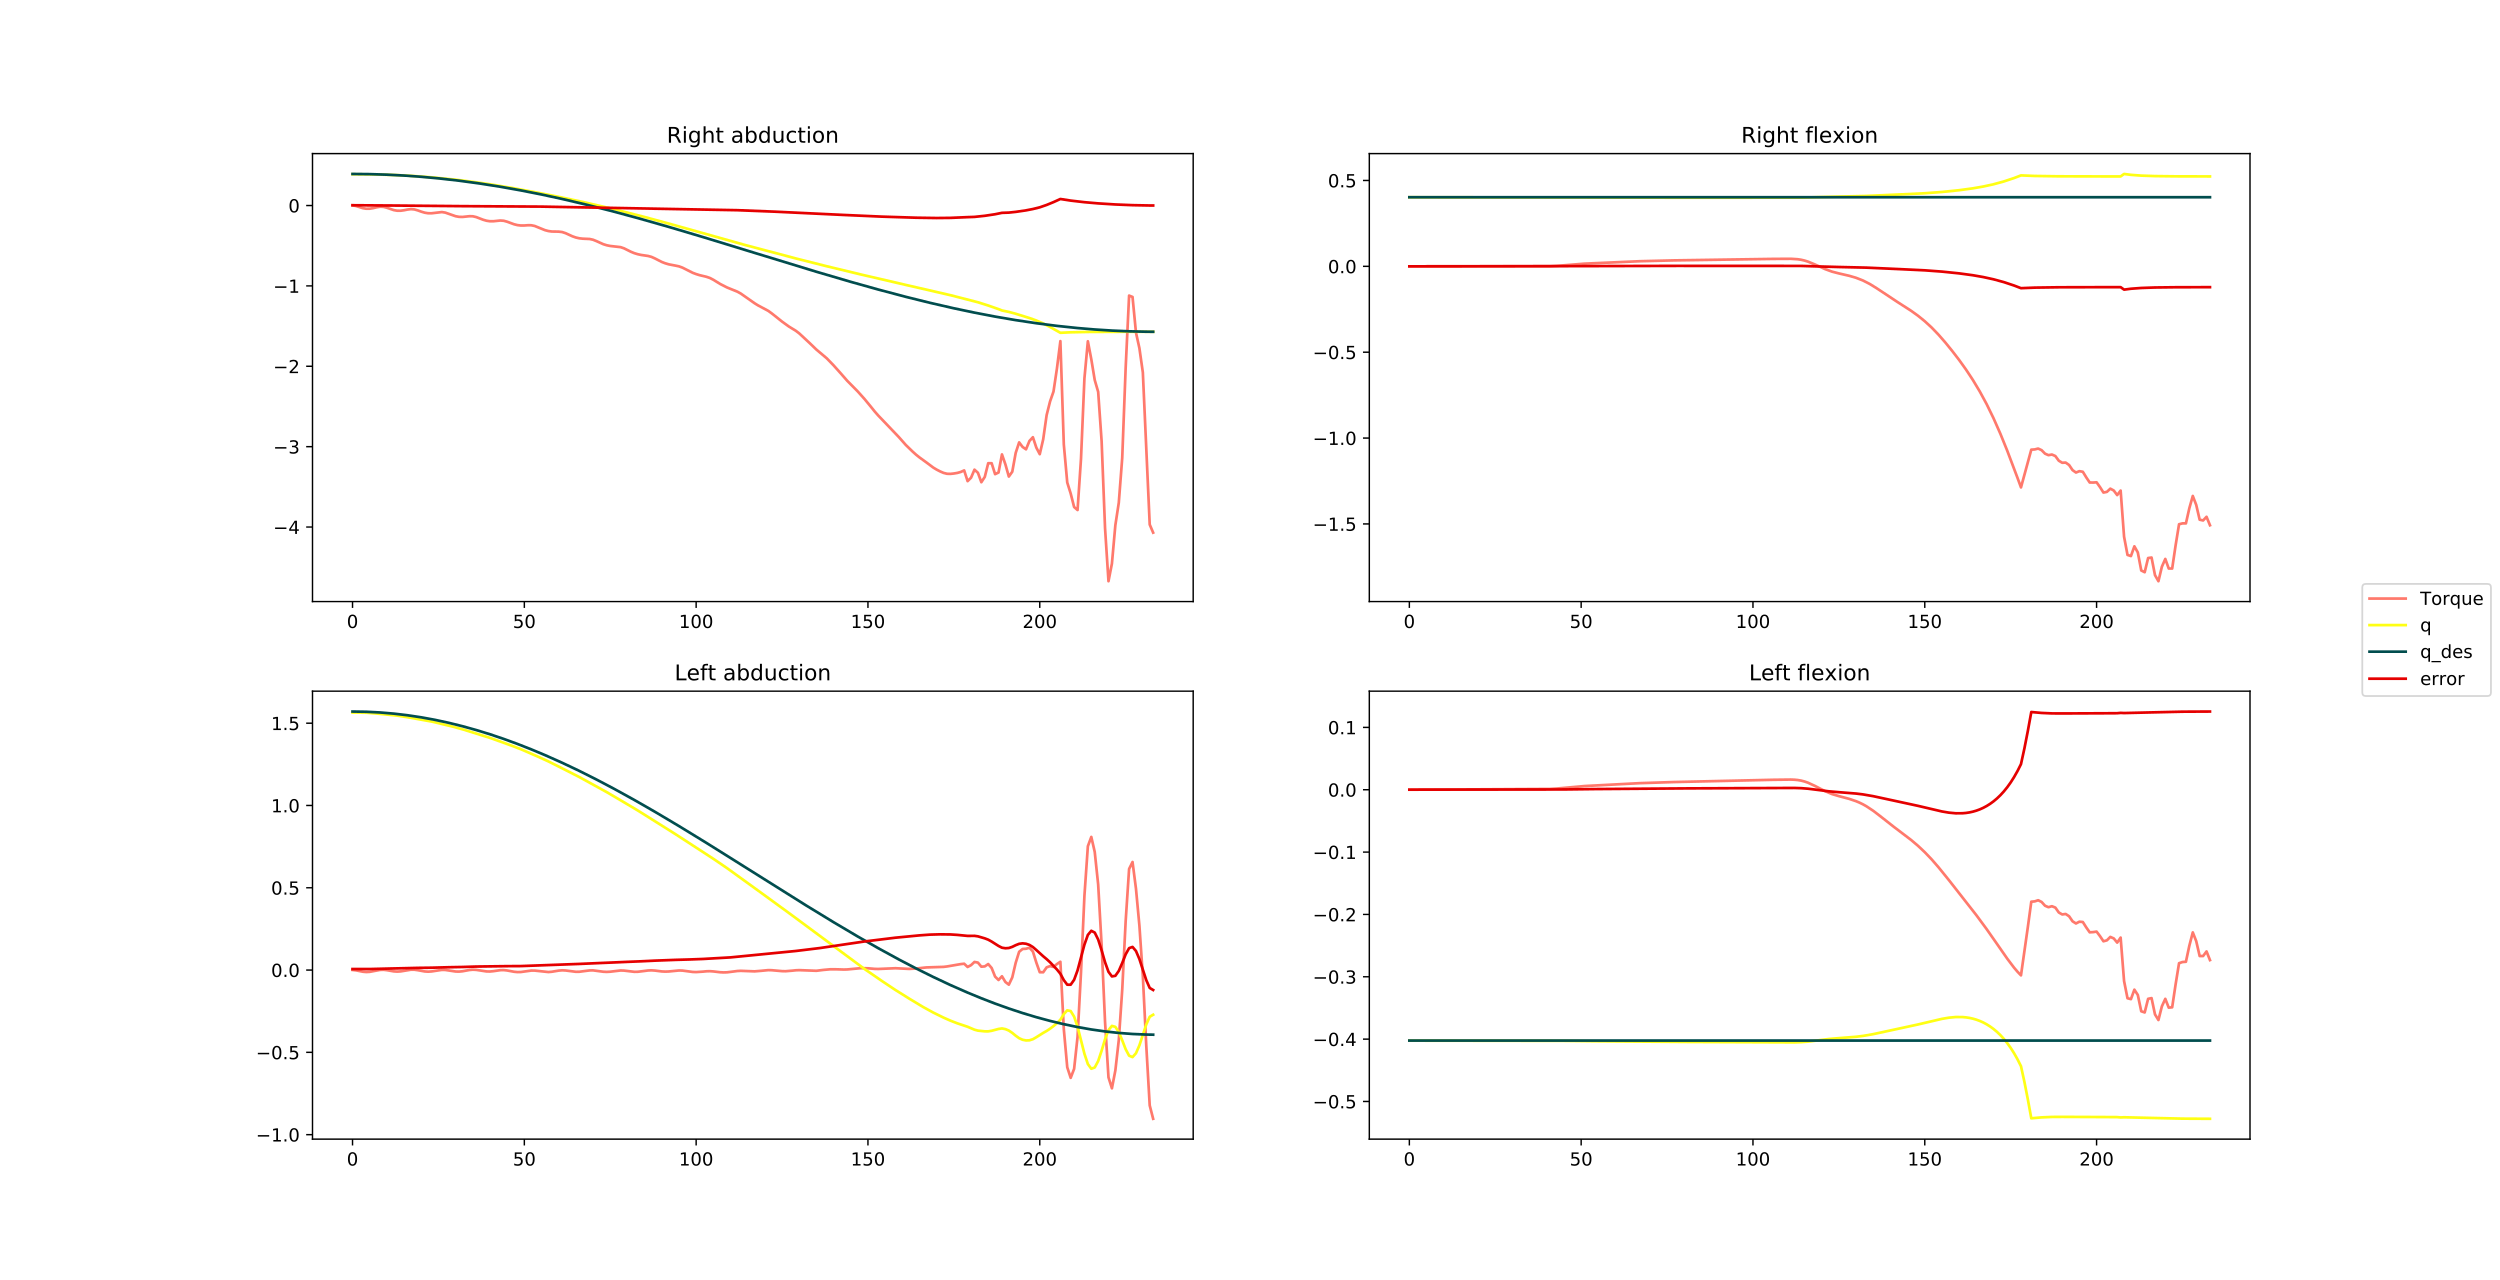<?xml version="1.0" encoding="utf-8" standalone="no"?>
<!DOCTYPE svg PUBLIC "-//W3C//DTD SVG 1.1//EN"
  "http://www.w3.org/Graphics/SVG/1.1/DTD/svg11.dtd">
<!-- Created with matplotlib (https://matplotlib.org/) -->
<svg height="707.76pt" version="1.1" viewBox="0 0 1382.4 707.76" width="1382.4pt" xmlns="http://www.w3.org/2000/svg" xmlns:xlink="http://www.w3.org/1999/xlink">
 <defs>
  <style type="text/css">
*{stroke-linecap:butt;stroke-linejoin:round;}
  </style>
 </defs>
 <g id="figure_1">
  <g id="patch_1">
   <path d="M 0 707.76 
L 1382.4 707.76 
L 1382.4 0 
L 0 0 
z
" style="fill:#ffffff;"/>
  </g>
  <g id="axes_1">
   <g id="patch_2">
    <path d="M 172.8 332.647 
L 659.782 332.647 
L 659.782 84.931 
L 172.8 84.931 
z
" style="fill:#ffffff;"/>
   </g>
   <g id="matplotlib.axis_1">
    <g id="xtick_1">
     <g id="line2d_1">
      <defs>
       <path d="M 0 0 
L 0 3.5 
" id="meb2454e570" style="stroke:#000000;stroke-width:0.8;"/>
      </defs>
      <g>
       <use style="stroke:#000000;stroke-width:0.8;" x="194.936" xlink:href="#meb2454e570" y="332.647"/>
      </g>
     </g>
     <g id="text_1">
      <!-- 0 -->
      <defs>
       <path d="M 31.781 66.406 
Q 24.172 66.406 20.328 58.906 
Q 16.5 51.422 16.5 36.375 
Q 16.5 21.391 20.328 13.891 
Q 24.172 6.391 31.781 6.391 
Q 39.453 6.391 43.281 13.891 
Q 47.125 21.391 47.125 36.375 
Q 47.125 51.422 43.281 58.906 
Q 39.453 66.406 31.781 66.406 
z
M 31.781 74.219 
Q 44.047 74.219 50.516 64.516 
Q 56.984 54.828 56.984 36.375 
Q 56.984 17.969 50.516 8.266 
Q 44.047 -1.422 31.781 -1.422 
Q 19.531 -1.422 13.062 8.266 
Q 6.594 17.969 6.594 36.375 
Q 6.594 54.828 13.062 64.516 
Q 19.531 74.219 31.781 74.219 
z
" id="DejaVuSans-48"/>
      </defs>
      <g transform="translate(191.754 347.246)scale(0.1 -0.1)">
       <use xlink:href="#DejaVuSans-48"/>
      </g>
     </g>
    </g>
    <g id="xtick_2">
     <g id="line2d_2">
      <g>
       <use style="stroke:#000000;stroke-width:0.8;" x="289.938" xlink:href="#meb2454e570" y="332.647"/>
      </g>
     </g>
     <g id="text_2">
      <!-- 50 -->
      <defs>
       <path d="M 10.797 72.906 
L 49.516 72.906 
L 49.516 64.594 
L 19.828 64.594 
L 19.828 46.734 
Q 21.969 47.469 24.109 47.828 
Q 26.266 48.188 28.422 48.188 
Q 40.625 48.188 47.75 41.5 
Q 54.891 34.812 54.891 23.391 
Q 54.891 11.625 47.562 5.094 
Q 40.234 -1.422 26.906 -1.422 
Q 22.312 -1.422 17.547 -0.641 
Q 12.797 0.141 7.719 1.703 
L 7.719 11.625 
Q 12.109 9.234 16.797 8.062 
Q 21.484 6.891 26.703 6.891 
Q 35.156 6.891 40.078 11.328 
Q 45.016 15.766 45.016 23.391 
Q 45.016 31 40.078 35.438 
Q 35.156 39.891 26.703 39.891 
Q 22.75 39.891 18.812 39.016 
Q 14.891 38.141 10.797 36.281 
z
" id="DejaVuSans-53"/>
      </defs>
      <g transform="translate(283.575 347.246)scale(0.1 -0.1)">
       <use xlink:href="#DejaVuSans-53"/>
       <use x="63.623" xlink:href="#DejaVuSans-48"/>
      </g>
     </g>
    </g>
    <g id="xtick_3">
     <g id="line2d_3">
      <g>
       <use style="stroke:#000000;stroke-width:0.8;" x="384.94" xlink:href="#meb2454e570" y="332.647"/>
      </g>
     </g>
     <g id="text_3">
      <!-- 100 -->
      <defs>
       <path d="M 12.406 8.297 
L 28.516 8.297 
L 28.516 63.922 
L 10.984 60.406 
L 10.984 69.391 
L 28.422 72.906 
L 38.281 72.906 
L 38.281 8.297 
L 54.391 8.297 
L 54.391 0 
L 12.406 0 
z
" id="DejaVuSans-49"/>
      </defs>
      <g transform="translate(375.396 347.246)scale(0.1 -0.1)">
       <use xlink:href="#DejaVuSans-49"/>
       <use x="63.623" xlink:href="#DejaVuSans-48"/>
       <use x="127.246" xlink:href="#DejaVuSans-48"/>
      </g>
     </g>
    </g>
    <g id="xtick_4">
     <g id="line2d_4">
      <g>
       <use style="stroke:#000000;stroke-width:0.8;" x="479.942" xlink:href="#meb2454e570" y="332.647"/>
      </g>
     </g>
     <g id="text_4">
      <!-- 150 -->
      <g transform="translate(470.399 347.246)scale(0.1 -0.1)">
       <use xlink:href="#DejaVuSans-49"/>
       <use x="63.623" xlink:href="#DejaVuSans-53"/>
       <use x="127.246" xlink:href="#DejaVuSans-48"/>
      </g>
     </g>
    </g>
    <g id="xtick_5">
     <g id="line2d_5">
      <g>
       <use style="stroke:#000000;stroke-width:0.8;" x="574.945" xlink:href="#meb2454e570" y="332.647"/>
      </g>
     </g>
     <g id="text_5">
      <!-- 200 -->
      <defs>
       <path d="M 19.188 8.297 
L 53.609 8.297 
L 53.609 0 
L 7.328 0 
L 7.328 8.297 
Q 12.938 14.109 22.625 23.891 
Q 32.328 33.688 34.812 36.531 
Q 39.547 41.844 41.422 45.531 
Q 43.312 49.219 43.312 52.781 
Q 43.312 58.594 39.234 62.25 
Q 35.156 65.922 28.609 65.922 
Q 23.969 65.922 18.812 64.312 
Q 13.672 62.703 7.812 59.422 
L 7.812 69.391 
Q 13.766 71.781 18.938 73 
Q 24.125 74.219 28.422 74.219 
Q 39.75 74.219 46.484 68.547 
Q 53.219 62.891 53.219 53.422 
Q 53.219 48.922 51.531 44.891 
Q 49.859 40.875 45.406 35.406 
Q 44.188 33.984 37.641 27.219 
Q 31.109 20.453 19.188 8.297 
z
" id="DejaVuSans-50"/>
      </defs>
      <g transform="translate(565.401 347.246)scale(0.1 -0.1)">
       <use xlink:href="#DejaVuSans-50"/>
       <use x="63.623" xlink:href="#DejaVuSans-48"/>
       <use x="127.246" xlink:href="#DejaVuSans-48"/>
      </g>
     </g>
    </g>
   </g>
   <g id="matplotlib.axis_2">
    <g id="ytick_1">
     <g id="line2d_6">
      <defs>
       <path d="M 0 0 
L -3.5 0 
" id="m6039cb54b3" style="stroke:#000000;stroke-width:0.8;"/>
      </defs>
      <g>
       <use style="stroke:#000000;stroke-width:0.8;" x="172.8" xlink:href="#m6039cb54b3" y="291.431"/>
      </g>
     </g>
     <g id="text_6">
      <!-- −4 -->
      <defs>
       <path d="M 10.594 35.5 
L 73.188 35.5 
L 73.188 27.203 
L 10.594 27.203 
z
" id="DejaVuSans-8722"/>
       <path d="M 37.797 64.312 
L 12.891 25.391 
L 37.797 25.391 
z
M 35.203 72.906 
L 47.609 72.906 
L 47.609 25.391 
L 58.016 25.391 
L 58.016 17.188 
L 47.609 17.188 
L 47.609 0 
L 37.797 0 
L 37.797 17.188 
L 4.891 17.188 
L 4.891 26.703 
z
" id="DejaVuSans-52"/>
      </defs>
      <g transform="translate(151.058 295.23)scale(0.1 -0.1)">
       <use xlink:href="#DejaVuSans-8722"/>
       <use x="83.789" xlink:href="#DejaVuSans-52"/>
      </g>
     </g>
    </g>
    <g id="ytick_2">
     <g id="line2d_7">
      <g>
       <use style="stroke:#000000;stroke-width:0.8;" x="172.8" xlink:href="#m6039cb54b3" y="246.984"/>
      </g>
     </g>
     <g id="text_7">
      <!-- −3 -->
      <defs>
       <path d="M 40.578 39.312 
Q 47.656 37.797 51.625 33 
Q 55.609 28.219 55.609 21.188 
Q 55.609 10.406 48.188 4.484 
Q 40.766 -1.422 27.094 -1.422 
Q 22.516 -1.422 17.656 -0.516 
Q 12.797 0.391 7.625 2.203 
L 7.625 11.719 
Q 11.719 9.328 16.594 8.109 
Q 21.484 6.891 26.812 6.891 
Q 36.078 6.891 40.938 10.547 
Q 45.797 14.203 45.797 21.188 
Q 45.797 27.641 41.281 31.266 
Q 36.766 34.906 28.719 34.906 
L 20.219 34.906 
L 20.219 43.016 
L 29.109 43.016 
Q 36.375 43.016 40.234 45.922 
Q 44.094 48.828 44.094 54.297 
Q 44.094 59.906 40.109 62.906 
Q 36.141 65.922 28.719 65.922 
Q 24.656 65.922 20.016 65.031 
Q 15.375 64.156 9.812 62.312 
L 9.812 71.094 
Q 15.438 72.656 20.344 73.438 
Q 25.25 74.219 29.594 74.219 
Q 40.828 74.219 47.359 69.109 
Q 53.906 64.016 53.906 55.328 
Q 53.906 49.266 50.438 45.094 
Q 46.969 40.922 40.578 39.312 
z
" id="DejaVuSans-51"/>
      </defs>
      <g transform="translate(151.058 250.783)scale(0.1 -0.1)">
       <use xlink:href="#DejaVuSans-8722"/>
       <use x="83.789" xlink:href="#DejaVuSans-51"/>
      </g>
     </g>
    </g>
    <g id="ytick_3">
     <g id="line2d_8">
      <g>
       <use style="stroke:#000000;stroke-width:0.8;" x="172.8" xlink:href="#m6039cb54b3" y="202.538"/>
      </g>
     </g>
     <g id="text_8">
      <!-- −2 -->
      <g transform="translate(151.058 206.337)scale(0.1 -0.1)">
       <use xlink:href="#DejaVuSans-8722"/>
       <use x="83.789" xlink:href="#DejaVuSans-50"/>
      </g>
     </g>
    </g>
    <g id="ytick_4">
     <g id="line2d_9">
      <g>
       <use style="stroke:#000000;stroke-width:0.8;" x="172.8" xlink:href="#m6039cb54b3" y="158.091"/>
      </g>
     </g>
     <g id="text_9">
      <!-- −1 -->
      <g transform="translate(151.058 161.891)scale(0.1 -0.1)">
       <use xlink:href="#DejaVuSans-8722"/>
       <use x="83.789" xlink:href="#DejaVuSans-49"/>
      </g>
     </g>
    </g>
    <g id="ytick_5">
     <g id="line2d_10">
      <g>
       <use style="stroke:#000000;stroke-width:0.8;" x="172.8" xlink:href="#m6039cb54b3" y="113.645"/>
      </g>
     </g>
     <g id="text_10">
      <!-- 0 -->
      <g transform="translate(159.438 117.444)scale(0.1 -0.1)">
       <use xlink:href="#DejaVuSans-48"/>
      </g>
     </g>
    </g>
   </g>
   <g id="line2d_11">
    <path clip-path="url(#p836510ece9)" d="M 194.936 113.554 
L 196.836 113.906 
L 200.636 115.114 
L 202.536 115.425 
L 204.436 115.401 
L 206.336 115.082 
L 208.236 114.631 
L 210.136 114.313 
L 212.036 114.383 
L 213.936 114.879 
L 217.736 116.182 
L 219.636 116.514 
L 221.536 116.525 
L 223.436 116.26 
L 225.336 115.872 
L 227.236 115.641 
L 229.136 115.802 
L 231.036 116.348 
L 232.936 117.037 
L 234.837 117.606 
L 236.737 117.916 
L 238.637 117.93 
L 244.337 117.265 
L 246.237 117.57 
L 251.937 119.563 
L 253.837 119.907 
L 255.737 119.962 
L 259.537 119.56 
L 261.437 119.598 
L 263.337 120.043 
L 267.137 121.506 
L 269.037 122.057 
L 270.937 122.345 
L 272.837 122.337 
L 276.638 121.94 
L 278.538 122.075 
L 280.438 122.6 
L 284.238 124.006 
L 286.138 124.48 
L 288.038 124.705 
L 289.938 124.687 
L 291.838 124.549 
L 293.738 124.558 
L 295.638 124.945 
L 301.338 127.26 
L 303.238 127.762 
L 305.138 128.022 
L 308.938 128.083 
L 310.838 128.32 
L 312.738 128.939 
L 316.538 130.674 
L 318.439 131.339 
L 320.339 131.773 
L 322.239 131.984 
L 326.039 132.153 
L 327.939 132.568 
L 329.839 133.337 
L 333.639 135.048 
L 335.539 135.633 
L 337.439 136.016 
L 343.139 136.659 
L 345.039 137.312 
L 348.839 139.206 
L 350.739 139.987 
L 352.639 140.567 
L 354.539 140.976 
L 358.34 141.533 
L 360.24 142.051 
L 362.14 142.905 
L 365.94 144.855 
L 367.84 145.59 
L 369.74 146.157 
L 373.54 146.885 
L 375.44 147.284 
L 377.34 147.979 
L 383.04 150.849 
L 384.94 151.563 
L 386.84 152.155 
L 390.64 153.064 
L 392.54 153.711 
L 394.44 154.698 
L 398.24 157.029 
L 402.041 158.971 
L 405.841 160.515 
L 407.741 161.286 
L 409.641 162.34 
L 417.241 167.676 
L 419.141 168.858 
L 424.841 171.905 
L 426.741 173.29 
L 432.441 177.826 
L 436.241 180.574 
L 440.041 182.897 
L 441.942 184.349 
L 447.642 189.653 
L 451.442 193.313 
L 457.142 198.116 
L 460.942 202.036 
L 464.742 206.284 
L 468.542 210.626 
L 474.242 216.397 
L 478.042 220.64 
L 481.842 225.259 
L 483.743 227.625 
L 485.643 229.78 
L 497.043 241.712 
L 500.843 246.018 
L 504.643 249.708 
L 506.543 251.42 
L 508.443 252.942 
L 512.243 255.695 
L 516.043 258.541 
L 517.943 259.689 
L 519.843 260.669 
L 521.743 261.489 
L 523.644 261.975 
L 525.544 262.035 
L 527.444 261.829 
L 529.344 261.509 
L 531.244 260.98 
L 533.144 260.123 
L 535.044 266.051 
L 536.944 264.171 
L 538.844 259.717 
L 540.744 261.413 
L 542.644 266.649 
L 544.544 263.717 
L 546.444 256.145 
L 548.344 256.152 
L 550.244 262.192 
L 552.144 261.286 
L 554.044 251.275 
L 555.944 256.768 
L 557.844 263.511 
L 559.744 260.842 
L 561.644 250.416 
L 563.544 244.63 
L 565.445 247.142 
L 567.345 248.456 
L 569.245 243.826 
L 571.145 241.771 
L 573.045 247.512 
L 574.945 251.137 
L 576.845 242.92 
L 578.745 229.542 
L 580.645 221.974 
L 582.545 216.513 
L 584.445 203.756 
L 586.345 188.642 
L 588.245 245.776 
L 590.145 266.815 
L 592.045 272.894 
L 593.945 280.371 
L 595.845 282.022 
L 597.745 253.743 
L 599.645 209.236 
L 601.545 188.724 
L 603.445 198.668 
L 605.345 210.145 
L 607.246 216.696 
L 609.146 243.91 
L 611.046 292.062 
L 612.946 321.387 
L 614.846 311.66 
L 616.746 290.394 
L 618.646 277.974 
L 620.546 253.2 
L 622.446 203.383 
L 624.346 163.449 
L 626.246 164.2 
L 628.146 183.894 
L 630.046 192.535 
L 631.946 205.952 
L 635.746 290.06 
L 637.646 294.526 
L 637.646 294.526 
" style="fill:none;stroke:#ff796c;stroke-linecap:square;stroke-width:1.5;"/>
   </g>
   <g id="line2d_12">
    <path clip-path="url(#p836510ece9)" d="M 194.936 96.346 
L 206.336 96.434 
L 219.636 96.827 
L 229.136 97.359 
L 238.637 98.049 
L 251.937 99.36 
L 261.437 100.55 
L 270.937 101.903 
L 284.238 104.128 
L 297.538 106.595 
L 308.938 108.845 
L 324.139 112.092 
L 339.339 115.65 
L 356.439 119.988 
L 371.64 124.13 
L 411.541 135.347 
L 440.041 142.912 
L 457.142 147.224 
L 476.142 151.808 
L 500.843 157.543 
L 525.544 163.226 
L 540.744 167.139 
L 546.444 168.938 
L 552.144 170.937 
L 554.044 171.69 
L 557.844 172.472 
L 561.644 173.502 
L 569.245 175.861 
L 573.045 177.224 
L 576.845 178.865 
L 580.645 180.815 
L 586.345 184.022 
L 592.045 183.749 
L 601.545 183.555 
L 620.546 183.471 
L 637.646 183.463 
L 637.646 183.463 
" style="fill:none;stroke:#ffff14;stroke-linecap:square;stroke-width:1.5;"/>
   </g>
   <g id="line2d_13">
    <path clip-path="url(#p836510ece9)" d="M 194.936 96.191 
L 204.436 96.289 
L 213.936 96.584 
L 223.436 97.073 
L 232.936 97.755 
L 242.437 98.626 
L 253.837 99.916 
L 265.237 101.465 
L 276.638 103.263 
L 288.038 105.297 
L 299.438 107.556 
L 310.838 110.024 
L 324.139 113.147 
L 337.439 116.505 
L 352.639 120.593 
L 369.74 125.454 
L 388.74 131.098 
L 417.241 139.826 
L 451.442 150.269 
L 470.442 155.846 
L 485.643 160.104 
L 500.843 164.129 
L 514.143 167.423 
L 527.444 170.473 
L 538.844 172.873 
L 550.244 175.059 
L 561.644 177.016 
L 573.045 178.732 
L 584.445 180.196 
L 595.845 181.397 
L 605.345 182.193 
L 614.846 182.798 
L 624.346 183.21 
L 633.846 183.426 
L 637.646 183.457 
L 637.646 183.457 
" style="fill:none;stroke:#014d4e;stroke-linecap:square;stroke-width:1.5;"/>
   </g>
   <g id="line2d_14">
    <path clip-path="url(#p836510ece9)" d="M 194.936 113.49 
L 217.736 113.65 
L 255.737 113.994 
L 299.438 114.248 
L 407.741 116.231 
L 428.641 117.054 
L 466.642 118.862 
L 487.543 119.787 
L 506.543 120.384 
L 517.943 120.555 
L 525.544 120.473 
L 531.244 120.233 
L 535.044 120.069 
L 538.844 119.933 
L 544.544 119.33 
L 550.244 118.469 
L 554.044 117.692 
L 557.844 117.563 
L 561.644 117.159 
L 567.345 116.32 
L 571.145 115.583 
L 574.945 114.644 
L 578.745 113.323 
L 582.545 111.765 
L 586.345 110.037 
L 592.045 110.923 
L 599.645 111.805 
L 607.246 112.465 
L 616.746 113.064 
L 626.246 113.447 
L 635.746 113.628 
L 637.646 113.64 
L 637.646 113.64 
" style="fill:none;stroke:#e50000;stroke-linecap:square;stroke-width:1.5;"/>
   </g>
   <g id="patch_3">
    <path d="M 172.8 332.647 
L 172.8 84.931 
" style="fill:none;stroke:#000000;stroke-linecap:square;stroke-linejoin:miter;stroke-width:0.8;"/>
   </g>
   <g id="patch_4">
    <path d="M 659.782 332.647 
L 659.782 84.931 
" style="fill:none;stroke:#000000;stroke-linecap:square;stroke-linejoin:miter;stroke-width:0.8;"/>
   </g>
   <g id="patch_5">
    <path d="M 172.8 332.647 
L 659.782 332.647 
" style="fill:none;stroke:#000000;stroke-linecap:square;stroke-linejoin:miter;stroke-width:0.8;"/>
   </g>
   <g id="patch_6">
    <path d="M 172.8 84.931 
L 659.782 84.931 
" style="fill:none;stroke:#000000;stroke-linecap:square;stroke-linejoin:miter;stroke-width:0.8;"/>
   </g>
   <g id="text_11">
    <!-- Right abduction -->
    <defs>
     <path d="M 44.391 34.188 
Q 47.562 33.109 50.562 29.594 
Q 53.562 26.078 56.594 19.922 
L 66.609 0 
L 56 0 
L 46.688 18.703 
Q 43.062 26.031 39.672 28.422 
Q 36.281 30.812 30.422 30.812 
L 19.672 30.812 
L 19.672 0 
L 9.812 0 
L 9.812 72.906 
L 32.078 72.906 
Q 44.578 72.906 50.734 67.672 
Q 56.891 62.453 56.891 51.906 
Q 56.891 45.016 53.688 40.469 
Q 50.484 35.938 44.391 34.188 
z
M 19.672 64.797 
L 19.672 38.922 
L 32.078 38.922 
Q 39.203 38.922 42.844 42.219 
Q 46.484 45.516 46.484 51.906 
Q 46.484 58.297 42.844 61.547 
Q 39.203 64.797 32.078 64.797 
z
" id="DejaVuSans-82"/>
     <path d="M 9.422 54.688 
L 18.406 54.688 
L 18.406 0 
L 9.422 0 
z
M 9.422 75.984 
L 18.406 75.984 
L 18.406 64.594 
L 9.422 64.594 
z
" id="DejaVuSans-105"/>
     <path d="M 45.406 27.984 
Q 45.406 37.75 41.375 43.109 
Q 37.359 48.484 30.078 48.484 
Q 22.859 48.484 18.828 43.109 
Q 14.797 37.75 14.797 27.984 
Q 14.797 18.266 18.828 12.891 
Q 22.859 7.516 30.078 7.516 
Q 37.359 7.516 41.375 12.891 
Q 45.406 18.266 45.406 27.984 
z
M 54.391 6.781 
Q 54.391 -7.172 48.188 -13.984 
Q 42 -20.797 29.203 -20.797 
Q 24.469 -20.797 20.266 -20.094 
Q 16.062 -19.391 12.109 -17.922 
L 12.109 -9.188 
Q 16.062 -11.328 19.922 -12.344 
Q 23.781 -13.375 27.781 -13.375 
Q 36.625 -13.375 41.016 -8.766 
Q 45.406 -4.156 45.406 5.172 
L 45.406 9.625 
Q 42.625 4.781 38.281 2.391 
Q 33.938 0 27.875 0 
Q 17.828 0 11.672 7.656 
Q 5.516 15.328 5.516 27.984 
Q 5.516 40.672 11.672 48.328 
Q 17.828 56 27.875 56 
Q 33.938 56 38.281 53.609 
Q 42.625 51.219 45.406 46.391 
L 45.406 54.688 
L 54.391 54.688 
z
" id="DejaVuSans-103"/>
     <path d="M 54.891 33.016 
L 54.891 0 
L 45.906 0 
L 45.906 32.719 
Q 45.906 40.484 42.875 44.328 
Q 39.844 48.188 33.797 48.188 
Q 26.516 48.188 22.312 43.547 
Q 18.109 38.922 18.109 30.906 
L 18.109 0 
L 9.078 0 
L 9.078 75.984 
L 18.109 75.984 
L 18.109 46.188 
Q 21.344 51.125 25.703 53.562 
Q 30.078 56 35.797 56 
Q 45.219 56 50.047 50.172 
Q 54.891 44.344 54.891 33.016 
z
" id="DejaVuSans-104"/>
     <path d="M 18.312 70.219 
L 18.312 54.688 
L 36.812 54.688 
L 36.812 47.703 
L 18.312 47.703 
L 18.312 18.016 
Q 18.312 11.328 20.141 9.422 
Q 21.969 7.516 27.594 7.516 
L 36.812 7.516 
L 36.812 0 
L 27.594 0 
Q 17.188 0 13.234 3.875 
Q 9.281 7.766 9.281 18.016 
L 9.281 47.703 
L 2.688 47.703 
L 2.688 54.688 
L 9.281 54.688 
L 9.281 70.219 
z
" id="DejaVuSans-116"/>
     <path id="DejaVuSans-32"/>
     <path d="M 34.281 27.484 
Q 23.391 27.484 19.188 25 
Q 14.984 22.516 14.984 16.5 
Q 14.984 11.719 18.141 8.906 
Q 21.297 6.109 26.703 6.109 
Q 34.188 6.109 38.703 11.406 
Q 43.219 16.703 43.219 25.484 
L 43.219 27.484 
z
M 52.203 31.203 
L 52.203 0 
L 43.219 0 
L 43.219 8.297 
Q 40.141 3.328 35.547 0.953 
Q 30.953 -1.422 24.312 -1.422 
Q 15.922 -1.422 10.953 3.297 
Q 6 8.016 6 15.922 
Q 6 25.141 12.172 29.828 
Q 18.359 34.516 30.609 34.516 
L 43.219 34.516 
L 43.219 35.406 
Q 43.219 41.609 39.141 45 
Q 35.062 48.391 27.688 48.391 
Q 23 48.391 18.547 47.266 
Q 14.109 46.141 10.016 43.891 
L 10.016 52.203 
Q 14.938 54.109 19.578 55.047 
Q 24.219 56 28.609 56 
Q 40.484 56 46.344 49.844 
Q 52.203 43.703 52.203 31.203 
z
" id="DejaVuSans-97"/>
     <path d="M 48.688 27.297 
Q 48.688 37.203 44.609 42.844 
Q 40.531 48.484 33.406 48.484 
Q 26.266 48.484 22.188 42.844 
Q 18.109 37.203 18.109 27.297 
Q 18.109 17.391 22.188 11.75 
Q 26.266 6.109 33.406 6.109 
Q 40.531 6.109 44.609 11.75 
Q 48.688 17.391 48.688 27.297 
z
M 18.109 46.391 
Q 20.953 51.266 25.266 53.625 
Q 29.594 56 35.594 56 
Q 45.562 56 51.781 48.094 
Q 58.016 40.188 58.016 27.297 
Q 58.016 14.406 51.781 6.484 
Q 45.562 -1.422 35.594 -1.422 
Q 29.594 -1.422 25.266 0.953 
Q 20.953 3.328 18.109 8.203 
L 18.109 0 
L 9.078 0 
L 9.078 75.984 
L 18.109 75.984 
z
" id="DejaVuSans-98"/>
     <path d="M 45.406 46.391 
L 45.406 75.984 
L 54.391 75.984 
L 54.391 0 
L 45.406 0 
L 45.406 8.203 
Q 42.578 3.328 38.25 0.953 
Q 33.938 -1.422 27.875 -1.422 
Q 17.969 -1.422 11.734 6.484 
Q 5.516 14.406 5.516 27.297 
Q 5.516 40.188 11.734 48.094 
Q 17.969 56 27.875 56 
Q 33.938 56 38.25 53.625 
Q 42.578 51.266 45.406 46.391 
z
M 14.797 27.297 
Q 14.797 17.391 18.875 11.75 
Q 22.953 6.109 30.078 6.109 
Q 37.203 6.109 41.297 11.75 
Q 45.406 17.391 45.406 27.297 
Q 45.406 37.203 41.297 42.844 
Q 37.203 48.484 30.078 48.484 
Q 22.953 48.484 18.875 42.844 
Q 14.797 37.203 14.797 27.297 
z
" id="DejaVuSans-100"/>
     <path d="M 8.5 21.578 
L 8.5 54.688 
L 17.484 54.688 
L 17.484 21.922 
Q 17.484 14.156 20.5 10.266 
Q 23.531 6.391 29.594 6.391 
Q 36.859 6.391 41.078 11.031 
Q 45.312 15.672 45.312 23.688 
L 45.312 54.688 
L 54.297 54.688 
L 54.297 0 
L 45.312 0 
L 45.312 8.406 
Q 42.047 3.422 37.719 1 
Q 33.406 -1.422 27.688 -1.422 
Q 18.266 -1.422 13.375 4.438 
Q 8.5 10.297 8.5 21.578 
z
M 31.109 56 
z
" id="DejaVuSans-117"/>
     <path d="M 48.781 52.594 
L 48.781 44.188 
Q 44.969 46.297 41.141 47.344 
Q 37.312 48.391 33.406 48.391 
Q 24.656 48.391 19.812 42.844 
Q 14.984 37.312 14.984 27.297 
Q 14.984 17.281 19.812 11.734 
Q 24.656 6.203 33.406 6.203 
Q 37.312 6.203 41.141 7.25 
Q 44.969 8.297 48.781 10.406 
L 48.781 2.094 
Q 45.016 0.344 40.984 -0.531 
Q 36.969 -1.422 32.422 -1.422 
Q 20.062 -1.422 12.781 6.344 
Q 5.516 14.109 5.516 27.297 
Q 5.516 40.672 12.859 48.328 
Q 20.219 56 33.016 56 
Q 37.156 56 41.109 55.141 
Q 45.062 54.297 48.781 52.594 
z
" id="DejaVuSans-99"/>
     <path d="M 30.609 48.391 
Q 23.391 48.391 19.188 42.75 
Q 14.984 37.109 14.984 27.297 
Q 14.984 17.484 19.156 11.844 
Q 23.344 6.203 30.609 6.203 
Q 37.797 6.203 41.984 11.859 
Q 46.188 17.531 46.188 27.297 
Q 46.188 37.016 41.984 42.703 
Q 37.797 48.391 30.609 48.391 
z
M 30.609 56 
Q 42.328 56 49.016 48.375 
Q 55.719 40.766 55.719 27.297 
Q 55.719 13.875 49.016 6.219 
Q 42.328 -1.422 30.609 -1.422 
Q 18.844 -1.422 12.172 6.219 
Q 5.516 13.875 5.516 27.297 
Q 5.516 40.766 12.172 48.375 
Q 18.844 56 30.609 56 
z
" id="DejaVuSans-111"/>
     <path d="M 54.891 33.016 
L 54.891 0 
L 45.906 0 
L 45.906 32.719 
Q 45.906 40.484 42.875 44.328 
Q 39.844 48.188 33.797 48.188 
Q 26.516 48.188 22.312 43.547 
Q 18.109 38.922 18.109 30.906 
L 18.109 0 
L 9.078 0 
L 9.078 54.688 
L 18.109 54.688 
L 18.109 46.188 
Q 21.344 51.125 25.703 53.562 
Q 30.078 56 35.797 56 
Q 45.219 56 50.047 50.172 
Q 54.891 44.344 54.891 33.016 
z
" id="DejaVuSans-110"/>
    </defs>
    <g transform="translate(368.695 78.931)scale(0.12 -0.12)">
     <use xlink:href="#DejaVuSans-82"/>
     <use x="69.482" xlink:href="#DejaVuSans-105"/>
     <use x="97.266" xlink:href="#DejaVuSans-103"/>
     <use x="160.742" xlink:href="#DejaVuSans-104"/>
     <use x="224.121" xlink:href="#DejaVuSans-116"/>
     <use x="263.33" xlink:href="#DejaVuSans-32"/>
     <use x="295.117" xlink:href="#DejaVuSans-97"/>
     <use x="356.396" xlink:href="#DejaVuSans-98"/>
     <use x="419.873" xlink:href="#DejaVuSans-100"/>
     <use x="483.35" xlink:href="#DejaVuSans-117"/>
     <use x="546.729" xlink:href="#DejaVuSans-99"/>
     <use x="601.709" xlink:href="#DejaVuSans-116"/>
     <use x="640.918" xlink:href="#DejaVuSans-105"/>
     <use x="668.701" xlink:href="#DejaVuSans-111"/>
     <use x="729.883" xlink:href="#DejaVuSans-110"/>
    </g>
   </g>
  </g>
  <g id="axes_2">
   <g id="patch_7">
    <path d="M 757.178 332.647 
L 1244.16 332.647 
L 1244.16 84.931 
L 757.178 84.931 
z
" style="fill:#ffffff;"/>
   </g>
   <g id="matplotlib.axis_3">
    <g id="xtick_6">
     <g id="line2d_15">
      <g>
       <use style="stroke:#000000;stroke-width:0.8;" x="779.314" xlink:href="#meb2454e570" y="332.647"/>
      </g>
     </g>
     <g id="text_12">
      <!-- 0 -->
      <g transform="translate(776.132 347.246)scale(0.1 -0.1)">
       <use xlink:href="#DejaVuSans-48"/>
      </g>
     </g>
    </g>
    <g id="xtick_7">
     <g id="line2d_16">
      <g>
       <use style="stroke:#000000;stroke-width:0.8;" x="874.316" xlink:href="#meb2454e570" y="332.647"/>
      </g>
     </g>
     <g id="text_13">
      <!-- 50 -->
      <g transform="translate(867.954 347.246)scale(0.1 -0.1)">
       <use xlink:href="#DejaVuSans-53"/>
       <use x="63.623" xlink:href="#DejaVuSans-48"/>
      </g>
     </g>
    </g>
    <g id="xtick_8">
     <g id="line2d_17">
      <g>
       <use style="stroke:#000000;stroke-width:0.8;" x="969.318" xlink:href="#meb2454e570" y="332.647"/>
      </g>
     </g>
     <g id="text_14">
      <!-- 100 -->
      <g transform="translate(959.775 347.246)scale(0.1 -0.1)">
       <use xlink:href="#DejaVuSans-49"/>
       <use x="63.623" xlink:href="#DejaVuSans-48"/>
       <use x="127.246" xlink:href="#DejaVuSans-48"/>
      </g>
     </g>
    </g>
    <g id="xtick_9">
     <g id="line2d_18">
      <g>
       <use style="stroke:#000000;stroke-width:0.8;" x="1064.321" xlink:href="#meb2454e570" y="332.647"/>
      </g>
     </g>
     <g id="text_15">
      <!-- 150 -->
      <g transform="translate(1054.777 347.246)scale(0.1 -0.1)">
       <use xlink:href="#DejaVuSans-49"/>
       <use x="63.623" xlink:href="#DejaVuSans-53"/>
       <use x="127.246" xlink:href="#DejaVuSans-48"/>
      </g>
     </g>
    </g>
    <g id="xtick_10">
     <g id="line2d_19">
      <g>
       <use style="stroke:#000000;stroke-width:0.8;" x="1159.323" xlink:href="#meb2454e570" y="332.647"/>
      </g>
     </g>
     <g id="text_16">
      <!-- 200 -->
      <g transform="translate(1149.779 347.246)scale(0.1 -0.1)">
       <use xlink:href="#DejaVuSans-50"/>
       <use x="63.623" xlink:href="#DejaVuSans-48"/>
       <use x="127.246" xlink:href="#DejaVuSans-48"/>
      </g>
     </g>
    </g>
   </g>
   <g id="matplotlib.axis_4">
    <g id="ytick_6">
     <g id="line2d_20">
      <g>
       <use style="stroke:#000000;stroke-width:0.8;" x="757.178" xlink:href="#m6039cb54b3" y="289.707"/>
      </g>
     </g>
     <g id="text_17">
      <!-- −1.5 -->
      <defs>
       <path d="M 10.688 12.406 
L 21 12.406 
L 21 0 
L 10.688 0 
z
" id="DejaVuSans-46"/>
      </defs>
      <g transform="translate(725.895 293.507)scale(0.1 -0.1)">
       <use xlink:href="#DejaVuSans-8722"/>
       <use x="83.789" xlink:href="#DejaVuSans-49"/>
       <use x="147.412" xlink:href="#DejaVuSans-46"/>
       <use x="179.199" xlink:href="#DejaVuSans-53"/>
      </g>
     </g>
    </g>
    <g id="ytick_7">
     <g id="line2d_21">
      <g>
       <use style="stroke:#000000;stroke-width:0.8;" x="757.178" xlink:href="#m6039cb54b3" y="242.23"/>
      </g>
     </g>
     <g id="text_18">
      <!-- −1.0 -->
      <g transform="translate(725.895 246.029)scale(0.1 -0.1)">
       <use xlink:href="#DejaVuSans-8722"/>
       <use x="83.789" xlink:href="#DejaVuSans-49"/>
       <use x="147.412" xlink:href="#DejaVuSans-46"/>
       <use x="179.199" xlink:href="#DejaVuSans-48"/>
      </g>
     </g>
    </g>
    <g id="ytick_8">
     <g id="line2d_22">
      <g>
       <use style="stroke:#000000;stroke-width:0.8;" x="757.178" xlink:href="#m6039cb54b3" y="194.752"/>
      </g>
     </g>
     <g id="text_19">
      <!-- −0.5 -->
      <g transform="translate(725.895 198.551)scale(0.1 -0.1)">
       <use xlink:href="#DejaVuSans-8722"/>
       <use x="83.789" xlink:href="#DejaVuSans-48"/>
       <use x="147.412" xlink:href="#DejaVuSans-46"/>
       <use x="179.199" xlink:href="#DejaVuSans-53"/>
      </g>
     </g>
    </g>
    <g id="ytick_9">
     <g id="line2d_23">
      <g>
       <use style="stroke:#000000;stroke-width:0.8;" x="757.178" xlink:href="#m6039cb54b3" y="147.274"/>
      </g>
     </g>
     <g id="text_20">
      <!-- 0.0 -->
      <g transform="translate(734.275 151.073)scale(0.1 -0.1)">
       <use xlink:href="#DejaVuSans-48"/>
       <use x="63.623" xlink:href="#DejaVuSans-46"/>
       <use x="95.41" xlink:href="#DejaVuSans-48"/>
      </g>
     </g>
    </g>
    <g id="ytick_10">
     <g id="line2d_24">
      <g>
       <use style="stroke:#000000;stroke-width:0.8;" x="757.178" xlink:href="#m6039cb54b3" y="99.796"/>
      </g>
     </g>
     <g id="text_21">
      <!-- 0.5 -->
      <g transform="translate(734.275 103.596)scale(0.1 -0.1)">
       <use xlink:href="#DejaVuSans-48"/>
       <use x="63.623" xlink:href="#DejaVuSans-46"/>
       <use x="95.41" xlink:href="#DejaVuSans-53"/>
      </g>
     </g>
    </g>
   </g>
   <g id="line2d_25">
    <path clip-path="url(#pe196b6e6b0)" d="M 779.314 147.274 
L 857.216 147.206 
L 861.016 147.008 
L 876.216 145.787 
L 906.617 144.453 
L 925.617 143.984 
L 980.719 143.156 
L 990.219 143.107 
L 994.019 143.341 
L 995.919 143.634 
L 997.819 144.075 
L 999.719 144.665 
L 1003.519 146.213 
L 1009.219 148.812 
L 1013.019 150.199 
L 1016.819 151.185 
L 1022.52 152.503 
L 1026.32 153.613 
L 1030.12 155.094 
L 1033.92 157.039 
L 1037.72 159.383 
L 1049.12 166.937 
L 1056.72 171.822 
L 1060.521 174.55 
L 1064.321 177.629 
L 1068.121 181.116 
L 1071.921 185.069 
L 1075.721 189.427 
L 1079.521 194.109 
L 1083.321 199.047 
L 1087.121 204.356 
L 1090.921 210.107 
L 1094.721 216.439 
L 1098.521 223.447 
L 1102.322 231.239 
L 1106.122 239.843 
L 1109.922 249.218 
L 1115.622 264.318 
L 1117.522 269.516 
L 1123.222 248.645 
L 1125.122 248.519 
L 1127.022 248.038 
L 1128.922 248.93 
L 1130.822 250.856 
L 1132.722 251.688 
L 1134.622 251.338 
L 1136.522 252.171 
L 1138.422 254.745 
L 1140.322 255.894 
L 1142.223 255.783 
L 1144.123 257.137 
L 1146.023 259.946 
L 1147.923 261.295 
L 1149.823 260.535 
L 1151.723 260.877 
L 1153.623 263.983 
L 1155.523 266.8 
L 1157.423 266.833 
L 1159.323 266.698 
L 1161.223 269.366 
L 1163.123 272.365 
L 1165.023 271.99 
L 1166.923 270.212 
L 1168.823 271.233 
L 1170.723 273.768 
L 1172.623 271.27 
L 1174.523 296.769 
L 1176.423 306.849 
L 1178.323 307.48 
L 1180.223 302.098 
L 1182.123 305.484 
L 1184.024 315.451 
L 1185.924 316.419 
L 1187.824 308.572 
L 1189.724 308.301 
L 1191.624 318.033 
L 1193.524 321.387 
L 1195.424 313.389 
L 1197.324 309.069 
L 1199.224 314.367 
L 1201.124 314.383 
L 1203.024 301.549 
L 1204.924 289.891 
L 1206.824 289.407 
L 1208.724 289.415 
L 1210.624 280.999 
L 1212.524 274.247 
L 1214.424 279.198 
L 1216.324 287.371 
L 1218.224 287.789 
L 1220.124 285.775 
L 1222.024 290.447 
L 1222.024 290.447 
" style="fill:none;stroke:#ff796c;stroke-linecap:square;stroke-width:1.5;"/>
   </g>
   <g id="line2d_26">
    <path clip-path="url(#pe196b6e6b0)" d="M 779.314 109.066 
L 872.416 109.183 
L 927.517 109.326 
L 995.919 109.295 
L 1005.419 109.015 
L 1016.819 108.702 
L 1032.02 108.354 
L 1051.02 107.499 
L 1064.321 106.86 
L 1073.821 106.155 
L 1083.321 105.177 
L 1090.921 104.145 
L 1096.621 103.15 
L 1102.322 101.901 
L 1108.022 100.345 
L 1113.722 98.449 
L 1117.522 96.991 
L 1125.122 97.297 
L 1138.422 97.492 
L 1163.123 97.552 
L 1172.623 97.557 
L 1174.523 96.191 
L 1178.323 96.683 
L 1184.024 97.109 
L 1191.624 97.373 
L 1203.024 97.509 
L 1222.024 97.552 
L 1222.024 97.552 
" style="fill:none;stroke:#ffff14;stroke-linecap:square;stroke-width:1.5;"/>
   </g>
   <g id="line2d_27">
    <path clip-path="url(#pe196b6e6b0)" d="M 779.314 109.069 
L 1222.024 109.069 
L 1222.024 109.069 
" style="fill:none;stroke:#014d4e;stroke-linecap:square;stroke-width:1.5;"/>
   </g>
   <g id="line2d_28">
    <path clip-path="url(#pe196b6e6b0)" d="M 779.314 147.277 
L 872.416 147.16 
L 927.517 147.018 
L 995.919 147.049 
L 1005.419 147.328 
L 1016.819 147.642 
L 1032.02 147.99 
L 1051.02 148.844 
L 1064.321 149.484 
L 1073.821 150.188 
L 1083.321 151.166 
L 1090.921 152.199 
L 1096.621 153.193 
L 1102.322 154.442 
L 1108.022 155.998 
L 1113.722 157.894 
L 1117.522 159.352 
L 1125.122 159.046 
L 1138.422 158.851 
L 1163.123 158.792 
L 1172.623 158.786 
L 1174.523 160.153 
L 1178.323 159.661 
L 1184.024 159.235 
L 1191.624 158.971 
L 1203.024 158.835 
L 1222.024 158.792 
L 1222.024 158.792 
" style="fill:none;stroke:#e50000;stroke-linecap:square;stroke-width:1.5;"/>
   </g>
   <g id="patch_8">
    <path d="M 757.178 332.647 
L 757.178 84.931 
" style="fill:none;stroke:#000000;stroke-linecap:square;stroke-linejoin:miter;stroke-width:0.8;"/>
   </g>
   <g id="patch_9">
    <path d="M 1244.16 332.647 
L 1244.16 84.931 
" style="fill:none;stroke:#000000;stroke-linecap:square;stroke-linejoin:miter;stroke-width:0.8;"/>
   </g>
   <g id="patch_10">
    <path d="M 757.178 332.647 
L 1244.16 332.647 
" style="fill:none;stroke:#000000;stroke-linecap:square;stroke-linejoin:miter;stroke-width:0.8;"/>
   </g>
   <g id="patch_11">
    <path d="M 757.178 84.931 
L 1244.16 84.931 
" style="fill:none;stroke:#000000;stroke-linecap:square;stroke-linejoin:miter;stroke-width:0.8;"/>
   </g>
   <g id="text_22">
    <!-- Right flexion -->
    <defs>
     <path d="M 37.109 75.984 
L 37.109 68.5 
L 28.516 68.5 
Q 23.688 68.5 21.797 66.547 
Q 19.922 64.594 19.922 59.516 
L 19.922 54.688 
L 34.719 54.688 
L 34.719 47.703 
L 19.922 47.703 
L 19.922 0 
L 10.891 0 
L 10.891 47.703 
L 2.297 47.703 
L 2.297 54.688 
L 10.891 54.688 
L 10.891 58.5 
Q 10.891 67.625 15.141 71.797 
Q 19.391 75.984 28.609 75.984 
z
" id="DejaVuSans-102"/>
     <path d="M 9.422 75.984 
L 18.406 75.984 
L 18.406 0 
L 9.422 0 
z
" id="DejaVuSans-108"/>
     <path d="M 56.203 29.594 
L 56.203 25.203 
L 14.891 25.203 
Q 15.484 15.922 20.484 11.062 
Q 25.484 6.203 34.422 6.203 
Q 39.594 6.203 44.453 7.469 
Q 49.312 8.734 54.109 11.281 
L 54.109 2.781 
Q 49.266 0.734 44.188 -0.344 
Q 39.109 -1.422 33.891 -1.422 
Q 20.797 -1.422 13.156 6.188 
Q 5.516 13.812 5.516 26.812 
Q 5.516 40.234 12.766 48.109 
Q 20.016 56 32.328 56 
Q 43.359 56 49.781 48.891 
Q 56.203 41.797 56.203 29.594 
z
M 47.219 32.234 
Q 47.125 39.594 43.094 43.984 
Q 39.062 48.391 32.422 48.391 
Q 24.906 48.391 20.391 44.141 
Q 15.875 39.891 15.188 32.172 
z
" id="DejaVuSans-101"/>
     <path d="M 54.891 54.688 
L 35.109 28.078 
L 55.906 0 
L 45.312 0 
L 29.391 21.484 
L 13.484 0 
L 2.875 0 
L 24.125 28.609 
L 4.688 54.688 
L 15.281 54.688 
L 29.781 35.203 
L 44.281 54.688 
z
" id="DejaVuSans-120"/>
    </defs>
    <g transform="translate(962.801 78.931)scale(0.12 -0.12)">
     <use xlink:href="#DejaVuSans-82"/>
     <use x="69.482" xlink:href="#DejaVuSans-105"/>
     <use x="97.266" xlink:href="#DejaVuSans-103"/>
     <use x="160.742" xlink:href="#DejaVuSans-104"/>
     <use x="224.121" xlink:href="#DejaVuSans-116"/>
     <use x="263.33" xlink:href="#DejaVuSans-32"/>
     <use x="295.117" xlink:href="#DejaVuSans-102"/>
     <use x="330.322" xlink:href="#DejaVuSans-108"/>
     <use x="358.105" xlink:href="#DejaVuSans-101"/>
     <use x="419.613" xlink:href="#DejaVuSans-120"/>
     <use x="478.793" xlink:href="#DejaVuSans-105"/>
     <use x="506.576" xlink:href="#DejaVuSans-111"/>
     <use x="567.758" xlink:href="#DejaVuSans-110"/>
    </g>
   </g>
  </g>
  <g id="axes_3">
   <g id="patch_12">
    <path d="M 172.8 629.906 
L 659.782 629.906 
L 659.782 382.19 
L 172.8 382.19 
z
" style="fill:#ffffff;"/>
   </g>
   <g id="matplotlib.axis_5">
    <g id="xtick_11">
     <g id="line2d_29">
      <g>
       <use style="stroke:#000000;stroke-width:0.8;" x="194.936" xlink:href="#meb2454e570" y="629.906"/>
      </g>
     </g>
     <g id="text_23">
      <!-- 0 -->
      <g transform="translate(191.754 644.505)scale(0.1 -0.1)">
       <use xlink:href="#DejaVuSans-48"/>
      </g>
     </g>
    </g>
    <g id="xtick_12">
     <g id="line2d_30">
      <g>
       <use style="stroke:#000000;stroke-width:0.8;" x="289.938" xlink:href="#meb2454e570" y="629.906"/>
      </g>
     </g>
     <g id="text_24">
      <!-- 50 -->
      <g transform="translate(283.575 644.505)scale(0.1 -0.1)">
       <use xlink:href="#DejaVuSans-53"/>
       <use x="63.623" xlink:href="#DejaVuSans-48"/>
      </g>
     </g>
    </g>
    <g id="xtick_13">
     <g id="line2d_31">
      <g>
       <use style="stroke:#000000;stroke-width:0.8;" x="384.94" xlink:href="#meb2454e570" y="629.906"/>
      </g>
     </g>
     <g id="text_25">
      <!-- 100 -->
      <g transform="translate(375.396 644.505)scale(0.1 -0.1)">
       <use xlink:href="#DejaVuSans-49"/>
       <use x="63.623" xlink:href="#DejaVuSans-48"/>
       <use x="127.246" xlink:href="#DejaVuSans-48"/>
      </g>
     </g>
    </g>
    <g id="xtick_14">
     <g id="line2d_32">
      <g>
       <use style="stroke:#000000;stroke-width:0.8;" x="479.942" xlink:href="#meb2454e570" y="629.906"/>
      </g>
     </g>
     <g id="text_26">
      <!-- 150 -->
      <g transform="translate(470.399 644.505)scale(0.1 -0.1)">
       <use xlink:href="#DejaVuSans-49"/>
       <use x="63.623" xlink:href="#DejaVuSans-53"/>
       <use x="127.246" xlink:href="#DejaVuSans-48"/>
      </g>
     </g>
    </g>
    <g id="xtick_15">
     <g id="line2d_33">
      <g>
       <use style="stroke:#000000;stroke-width:0.8;" x="574.945" xlink:href="#meb2454e570" y="629.906"/>
      </g>
     </g>
     <g id="text_27">
      <!-- 200 -->
      <g transform="translate(565.401 644.505)scale(0.1 -0.1)">
       <use xlink:href="#DejaVuSans-50"/>
       <use x="63.623" xlink:href="#DejaVuSans-48"/>
       <use x="127.246" xlink:href="#DejaVuSans-48"/>
      </g>
     </g>
    </g>
   </g>
   <g id="matplotlib.axis_6">
    <g id="ytick_11">
     <g id="line2d_34">
      <g>
       <use style="stroke:#000000;stroke-width:0.8;" x="172.8" xlink:href="#m6039cb54b3" y="627.415"/>
      </g>
     </g>
     <g id="text_28">
      <!-- −1.0 -->
      <g transform="translate(141.517 631.214)scale(0.1 -0.1)">
       <use xlink:href="#DejaVuSans-8722"/>
       <use x="83.789" xlink:href="#DejaVuSans-49"/>
       <use x="147.412" xlink:href="#DejaVuSans-46"/>
       <use x="179.199" xlink:href="#DejaVuSans-48"/>
      </g>
     </g>
    </g>
    <g id="ytick_12">
     <g id="line2d_35">
      <g>
       <use style="stroke:#000000;stroke-width:0.8;" x="172.8" xlink:href="#m6039cb54b3" y="581.91"/>
      </g>
     </g>
     <g id="text_29">
      <!-- −0.5 -->
      <g transform="translate(141.517 585.71)scale(0.1 -0.1)">
       <use xlink:href="#DejaVuSans-8722"/>
       <use x="83.789" xlink:href="#DejaVuSans-48"/>
       <use x="147.412" xlink:href="#DejaVuSans-46"/>
       <use x="179.199" xlink:href="#DejaVuSans-53"/>
      </g>
     </g>
    </g>
    <g id="ytick_13">
     <g id="line2d_36">
      <g>
       <use style="stroke:#000000;stroke-width:0.8;" x="172.8" xlink:href="#m6039cb54b3" y="536.406"/>
      </g>
     </g>
     <g id="text_30">
      <!-- 0.0 -->
      <g transform="translate(149.897 540.205)scale(0.1 -0.1)">
       <use xlink:href="#DejaVuSans-48"/>
       <use x="63.623" xlink:href="#DejaVuSans-46"/>
       <use x="95.41" xlink:href="#DejaVuSans-48"/>
      </g>
     </g>
    </g>
    <g id="ytick_14">
     <g id="line2d_37">
      <g>
       <use style="stroke:#000000;stroke-width:0.8;" x="172.8" xlink:href="#m6039cb54b3" y="490.902"/>
      </g>
     </g>
     <g id="text_31">
      <!-- 0.5 -->
      <g transform="translate(149.897 494.701)scale(0.1 -0.1)">
       <use xlink:href="#DejaVuSans-48"/>
       <use x="63.623" xlink:href="#DejaVuSans-46"/>
       <use x="95.41" xlink:href="#DejaVuSans-53"/>
      </g>
     </g>
    </g>
    <g id="ytick_15">
     <g id="line2d_38">
      <g>
       <use style="stroke:#000000;stroke-width:0.8;" x="172.8" xlink:href="#m6039cb54b3" y="445.398"/>
      </g>
     </g>
     <g id="text_32">
      <!-- 1.0 -->
      <g transform="translate(149.897 449.197)scale(0.1 -0.1)">
       <use xlink:href="#DejaVuSans-49"/>
       <use x="63.623" xlink:href="#DejaVuSans-46"/>
       <use x="95.41" xlink:href="#DejaVuSans-48"/>
      </g>
     </g>
    </g>
    <g id="ytick_16">
     <g id="line2d_39">
      <g>
       <use style="stroke:#000000;stroke-width:0.8;" x="172.8" xlink:href="#m6039cb54b3" y="399.893"/>
      </g>
     </g>
     <g id="text_33">
      <!-- 1.5 -->
      <g transform="translate(149.897 403.693)scale(0.1 -0.1)">
       <use xlink:href="#DejaVuSans-49"/>
       <use x="63.623" xlink:href="#DejaVuSans-46"/>
       <use x="95.41" xlink:href="#DejaVuSans-53"/>
      </g>
     </g>
    </g>
   </g>
   <g id="line2d_40">
    <path clip-path="url(#p3d6783d247)" d="M 194.936 536.344 
L 196.836 536.562 
L 200.636 537.325 
L 202.536 537.493 
L 204.436 537.395 
L 210.136 536.322 
L 212.036 536.253 
L 213.936 536.461 
L 217.736 537.131 
L 219.636 537.257 
L 221.536 537.142 
L 227.236 536.204 
L 229.136 536.213 
L 231.036 536.479 
L 234.837 537.17 
L 236.737 537.288 
L 238.637 537.169 
L 244.337 536.304 
L 246.237 536.35 
L 251.937 537.21 
L 253.837 537.254 
L 255.737 537.072 
L 259.537 536.377 
L 261.437 536.204 
L 263.337 536.301 
L 269.037 537.171 
L 270.937 537.199 
L 272.837 537.016 
L 276.638 536.459 
L 278.538 536.419 
L 280.438 536.636 
L 284.238 537.343 
L 286.138 537.522 
L 288.038 537.481 
L 293.738 536.696 
L 295.638 536.7 
L 303.238 537.5 
L 305.138 537.336 
L 308.938 536.703 
L 310.838 536.546 
L 312.738 536.638 
L 318.439 537.367 
L 320.339 537.341 
L 324.139 536.841 
L 326.039 536.605 
L 327.939 536.575 
L 331.739 537.083 
L 333.639 537.333 
L 335.539 537.417 
L 337.439 537.316 
L 343.139 536.635 
L 345.039 536.7 
L 350.739 537.375 
L 352.639 537.354 
L 356.439 536.889 
L 358.34 536.64 
L 360.24 536.557 
L 362.14 536.688 
L 365.94 537.167 
L 367.84 537.259 
L 369.74 537.196 
L 375.44 536.635 
L 377.34 536.694 
L 383.04 537.448 
L 384.94 537.518 
L 388.74 537.267 
L 390.64 537.083 
L 392.54 537.027 
L 394.44 537.159 
L 398.24 537.618 
L 400.141 537.708 
L 402.041 537.651 
L 405.841 537.175 
L 407.741 536.926 
L 409.641 536.831 
L 417.241 537.122 
L 421.041 536.809 
L 424.841 536.441 
L 426.741 536.493 
L 432.441 537 
L 434.341 537.045 
L 438.141 536.735 
L 440.041 536.528 
L 441.942 536.451 
L 451.442 536.806 
L 455.242 536.332 
L 459.042 535.985 
L 462.842 535.998 
L 466.642 536.123 
L 468.542 536.064 
L 476.142 535.346 
L 479.942 535.426 
L 483.743 535.754 
L 485.643 535.798 
L 495.143 535.394 
L 502.743 535.766 
L 506.543 535.565 
L 512.243 534.949 
L 521.743 534.644 
L 523.644 534.417 
L 531.244 533.114 
L 533.144 532.903 
L 535.044 534.696 
L 536.944 533.686 
L 538.844 531.92 
L 540.744 532.27 
L 542.644 534.542 
L 544.544 534.374 
L 546.444 533.085 
L 548.344 535.271 
L 550.244 540.02 
L 552.144 541.891 
L 554.044 539.845 
L 555.944 543 
L 557.844 544.481 
L 559.744 540.461 
L 561.644 532.382 
L 563.544 526.298 
L 565.445 524.753 
L 567.345 524.616 
L 569.245 524.075 
L 571.145 526.155 
L 573.045 532.259 
L 574.945 537.596 
L 576.845 537.626 
L 578.745 534.904 
L 580.645 534.22 
L 582.545 534.687 
L 584.445 533.09 
L 586.345 531.821 
L 588.245 569.102 
L 590.145 590.159 
L 592.045 596.004 
L 593.945 591.018 
L 595.845 573.371 
L 597.745 537.723 
L 599.645 495.364 
L 601.545 467.936 
L 603.445 462.786 
L 605.345 471.095 
L 607.246 489.129 
L 609.146 522.4 
L 611.046 565.093 
L 612.946 595.733 
L 614.846 601.79 
L 616.746 591.92 
L 618.646 575.143 
L 620.546 547.312 
L 622.446 509.392 
L 624.346 480.495 
L 626.246 476.654 
L 628.146 491.389 
L 630.046 511.854 
L 631.946 539.778 
L 633.846 578.25 
L 635.746 611.261 
L 637.646 618.647 
L 637.646 618.647 
" style="fill:none;stroke:#ff796c;stroke-linecap:square;stroke-width:1.5;"/>
   </g>
   <g id="line2d_41">
    <path clip-path="url(#p3d6783d247)" d="M 194.936 394.017 
L 202.536 394.109 
L 208.236 394.543 
L 219.636 395.707 
L 225.336 396.6 
L 238.637 398.983 
L 250.037 401.717 
L 255.737 403.276 
L 270.937 408.024 
L 282.338 412.11 
L 288.038 414.303 
L 297.538 418.437 
L 303.238 421.032 
L 310.838 424.846 
L 320.339 429.685 
L 335.539 438.047 
L 346.939 444.755 
L 352.639 448.156 
L 373.54 461.283 
L 394.44 474.881 
L 402.041 480.061 
L 419.141 492.421 
L 430.541 500.717 
L 438.141 506.266 
L 478.042 535.822 
L 487.543 542.363 
L 495.143 547.431 
L 502.743 552.191 
L 510.343 556.771 
L 516.043 559.902 
L 521.743 562.699 
L 525.544 564.381 
L 529.344 565.851 
L 535.044 567.763 
L 538.844 569.382 
L 540.744 569.889 
L 544.544 570.289 
L 546.444 570.3 
L 548.344 569.981 
L 552.144 568.973 
L 554.044 568.692 
L 555.944 569.063 
L 557.844 569.858 
L 559.744 571.148 
L 561.644 572.712 
L 563.544 574.078 
L 565.445 574.944 
L 567.345 575.321 
L 569.245 575.247 
L 571.145 574.639 
L 573.045 573.545 
L 576.845 571.153 
L 578.745 570.074 
L 580.645 568.83 
L 582.545 567.38 
L 584.445 565.768 
L 586.345 563.864 
L 588.245 560.77 
L 590.145 558.665 
L 592.045 559.078 
L 593.945 562.167 
L 595.845 567.748 
L 599.645 582.689 
L 601.545 588.386 
L 603.445 590.97 
L 605.345 590.28 
L 607.246 586.712 
L 609.146 581.013 
L 611.046 574.656 
L 612.946 569.617 
L 614.846 567.276 
L 616.746 567.811 
L 618.646 570.708 
L 620.546 575.245 
L 622.446 580.19 
L 624.346 583.753 
L 626.246 584.541 
L 628.146 582.4 
L 630.046 578.036 
L 633.846 566.477 
L 635.746 562.224 
L 637.646 561.112 
L 637.646 561.112 
" style="fill:none;stroke:#ffff14;stroke-linecap:square;stroke-width:1.5;"/>
   </g>
   <g id="line2d_42">
    <path clip-path="url(#p3d6783d247)" d="M 194.936 393.45 
L 202.536 393.579 
L 210.136 393.965 
L 217.736 394.607 
L 225.336 395.504 
L 232.936 396.652 
L 240.537 398.048 
L 248.137 399.689 
L 255.737 401.57 
L 263.337 403.684 
L 270.937 406.027 
L 278.538 408.591 
L 286.138 411.369 
L 293.738 414.354 
L 301.338 417.535 
L 310.838 421.775 
L 320.339 426.29 
L 329.839 431.06 
L 339.339 436.063 
L 350.739 442.342 
L 362.14 448.883 
L 375.44 456.79 
L 390.64 466.103 
L 411.541 479.2 
L 445.742 500.669 
L 460.942 509.951 
L 474.242 517.819 
L 485.643 524.32 
L 497.043 530.551 
L 506.543 535.509 
L 516.043 540.229 
L 525.544 544.691 
L 535.044 548.874 
L 542.644 552.007 
L 550.244 554.94 
L 557.844 557.665 
L 565.445 560.175 
L 573.045 562.461 
L 580.645 564.518 
L 588.245 566.339 
L 595.845 567.919 
L 603.445 569.254 
L 611.046 570.339 
L 618.646 571.173 
L 626.246 571.751 
L 633.846 572.073 
L 637.646 572.137 
L 637.646 572.137 
" style="fill:none;stroke:#014d4e;stroke-linecap:square;stroke-width:1.5;"/>
   </g>
   <g id="line2d_43">
    <path clip-path="url(#p3d6783d247)" d="M 194.936 535.84 
L 204.436 535.84 
L 215.836 535.555 
L 223.436 535.384 
L 231.036 535.193 
L 238.637 535.1 
L 248.137 534.842 
L 255.737 534.7 
L 263.337 534.463 
L 274.737 534.315 
L 280.438 534.242 
L 288.038 534.2 
L 320.339 533.012 
L 331.739 532.517 
L 339.339 532.201 
L 346.939 531.868 
L 354.539 531.564 
L 362.14 531.195 
L 373.54 530.768 
L 381.14 530.553 
L 388.74 530.27 
L 403.941 529.4 
L 440.041 525.858 
L 453.342 524.236 
L 478.042 520.597 
L 495.143 518.508 
L 508.443 517.225 
L 514.143 516.814 
L 519.843 516.65 
L 525.544 516.716 
L 529.344 516.954 
L 535.044 517.517 
L 538.844 517.489 
L 540.744 517.759 
L 544.544 518.877 
L 546.444 519.605 
L 548.344 520.651 
L 552.144 523.074 
L 554.044 524.044 
L 555.944 524.347 
L 557.844 524.214 
L 559.744 523.572 
L 561.644 522.642 
L 563.544 521.896 
L 565.445 521.637 
L 567.345 521.853 
L 569.245 522.506 
L 571.145 523.678 
L 573.045 525.322 
L 576.845 528.772 
L 578.745 530.358 
L 580.645 532.094 
L 584.445 536.096 
L 586.345 538.448 
L 588.245 541.975 
L 590.145 544.498 
L 592.045 544.488 
L 593.945 541.786 
L 595.845 536.577 
L 599.645 522.335 
L 601.545 516.963 
L 603.445 514.69 
L 605.345 515.675 
L 607.246 519.522 
L 609.146 525.484 
L 611.046 532.089 
L 612.946 537.361 
L 614.846 539.918 
L 616.746 539.584 
L 618.646 536.871 
L 620.546 532.502 
L 622.446 527.71 
L 624.346 524.283 
L 626.246 523.616 
L 628.146 525.862 
L 630.046 530.314 
L 633.846 542.002 
L 635.746 546.295 
L 637.646 547.431 
L 637.646 547.431 
" style="fill:none;stroke:#e50000;stroke-linecap:square;stroke-width:1.5;"/>
   </g>
   <g id="patch_13">
    <path d="M 172.8 629.906 
L 172.8 382.19 
" style="fill:none;stroke:#000000;stroke-linecap:square;stroke-linejoin:miter;stroke-width:0.8;"/>
   </g>
   <g id="patch_14">
    <path d="M 659.782 629.906 
L 659.782 382.19 
" style="fill:none;stroke:#000000;stroke-linecap:square;stroke-linejoin:miter;stroke-width:0.8;"/>
   </g>
   <g id="patch_15">
    <path d="M 172.8 629.906 
L 659.782 629.906 
" style="fill:none;stroke:#000000;stroke-linecap:square;stroke-linejoin:miter;stroke-width:0.8;"/>
   </g>
   <g id="patch_16">
    <path d="M 172.8 382.19 
L 659.782 382.19 
" style="fill:none;stroke:#000000;stroke-linecap:square;stroke-linejoin:miter;stroke-width:0.8;"/>
   </g>
   <g id="text_34">
    <!-- Left abduction -->
    <defs>
     <path d="M 9.812 72.906 
L 19.672 72.906 
L 19.672 8.297 
L 55.172 8.297 
L 55.172 0 
L 9.812 0 
z
" id="DejaVuSans-76"/>
    </defs>
    <g transform="translate(372.997 376.19)scale(0.12 -0.12)">
     <use xlink:href="#DejaVuSans-76"/>
     <use x="55.697" xlink:href="#DejaVuSans-101"/>
     <use x="117.221" xlink:href="#DejaVuSans-102"/>
     <use x="152.41" xlink:href="#DejaVuSans-116"/>
     <use x="191.619" xlink:href="#DejaVuSans-32"/>
     <use x="223.406" xlink:href="#DejaVuSans-97"/>
     <use x="284.686" xlink:href="#DejaVuSans-98"/>
     <use x="348.162" xlink:href="#DejaVuSans-100"/>
     <use x="411.639" xlink:href="#DejaVuSans-117"/>
     <use x="475.018" xlink:href="#DejaVuSans-99"/>
     <use x="529.998" xlink:href="#DejaVuSans-116"/>
     <use x="569.207" xlink:href="#DejaVuSans-105"/>
     <use x="596.99" xlink:href="#DejaVuSans-111"/>
     <use x="658.172" xlink:href="#DejaVuSans-110"/>
    </g>
   </g>
  </g>
  <g id="axes_4">
   <g id="patch_17">
    <path d="M 757.178 629.906 
L 1244.16 629.906 
L 1244.16 382.19 
L 757.178 382.19 
z
" style="fill:#ffffff;"/>
   </g>
   <g id="matplotlib.axis_7">
    <g id="xtick_16">
     <g id="line2d_44">
      <g>
       <use style="stroke:#000000;stroke-width:0.8;" x="779.314" xlink:href="#meb2454e570" y="629.906"/>
      </g>
     </g>
     <g id="text_35">
      <!-- 0 -->
      <g transform="translate(776.132 644.505)scale(0.1 -0.1)">
       <use xlink:href="#DejaVuSans-48"/>
      </g>
     </g>
    </g>
    <g id="xtick_17">
     <g id="line2d_45">
      <g>
       <use style="stroke:#000000;stroke-width:0.8;" x="874.316" xlink:href="#meb2454e570" y="629.906"/>
      </g>
     </g>
     <g id="text_36">
      <!-- 50 -->
      <g transform="translate(867.954 644.505)scale(0.1 -0.1)">
       <use xlink:href="#DejaVuSans-53"/>
       <use x="63.623" xlink:href="#DejaVuSans-48"/>
      </g>
     </g>
    </g>
    <g id="xtick_18">
     <g id="line2d_46">
      <g>
       <use style="stroke:#000000;stroke-width:0.8;" x="969.318" xlink:href="#meb2454e570" y="629.906"/>
      </g>
     </g>
     <g id="text_37">
      <!-- 100 -->
      <g transform="translate(959.775 644.505)scale(0.1 -0.1)">
       <use xlink:href="#DejaVuSans-49"/>
       <use x="63.623" xlink:href="#DejaVuSans-48"/>
       <use x="127.246" xlink:href="#DejaVuSans-48"/>
      </g>
     </g>
    </g>
    <g id="xtick_19">
     <g id="line2d_47">
      <g>
       <use style="stroke:#000000;stroke-width:0.8;" x="1064.321" xlink:href="#meb2454e570" y="629.906"/>
      </g>
     </g>
     <g id="text_38">
      <!-- 150 -->
      <g transform="translate(1054.777 644.505)scale(0.1 -0.1)">
       <use xlink:href="#DejaVuSans-49"/>
       <use x="63.623" xlink:href="#DejaVuSans-53"/>
       <use x="127.246" xlink:href="#DejaVuSans-48"/>
      </g>
     </g>
    </g>
    <g id="xtick_20">
     <g id="line2d_48">
      <g>
       <use style="stroke:#000000;stroke-width:0.8;" x="1159.323" xlink:href="#meb2454e570" y="629.906"/>
      </g>
     </g>
     <g id="text_39">
      <!-- 200 -->
      <g transform="translate(1149.779 644.505)scale(0.1 -0.1)">
       <use xlink:href="#DejaVuSans-50"/>
       <use x="63.623" xlink:href="#DejaVuSans-48"/>
       <use x="127.246" xlink:href="#DejaVuSans-48"/>
      </g>
     </g>
    </g>
   </g>
   <g id="matplotlib.axis_8">
    <g id="ytick_17">
     <g id="line2d_49">
      <g>
       <use style="stroke:#000000;stroke-width:0.8;" x="757.178" xlink:href="#m6039cb54b3" y="609.063"/>
      </g>
     </g>
     <g id="text_40">
      <!-- −0.5 -->
      <g transform="translate(725.895 612.862)scale(0.1 -0.1)">
       <use xlink:href="#DejaVuSans-8722"/>
       <use x="83.789" xlink:href="#DejaVuSans-48"/>
       <use x="147.412" xlink:href="#DejaVuSans-46"/>
       <use x="179.199" xlink:href="#DejaVuSans-53"/>
      </g>
     </g>
    </g>
    <g id="ytick_18">
     <g id="line2d_50">
      <g>
       <use style="stroke:#000000;stroke-width:0.8;" x="757.178" xlink:href="#m6039cb54b3" y="574.59"/>
      </g>
     </g>
     <g id="text_41">
      <!-- −0.4 -->
      <g transform="translate(725.895 578.389)scale(0.1 -0.1)">
       <use xlink:href="#DejaVuSans-8722"/>
       <use x="83.789" xlink:href="#DejaVuSans-48"/>
       <use x="147.412" xlink:href="#DejaVuSans-46"/>
       <use x="179.199" xlink:href="#DejaVuSans-52"/>
      </g>
     </g>
    </g>
    <g id="ytick_19">
     <g id="line2d_51">
      <g>
       <use style="stroke:#000000;stroke-width:0.8;" x="757.178" xlink:href="#m6039cb54b3" y="540.117"/>
      </g>
     </g>
     <g id="text_42">
      <!-- −0.3 -->
      <g transform="translate(725.895 543.917)scale(0.1 -0.1)">
       <use xlink:href="#DejaVuSans-8722"/>
       <use x="83.789" xlink:href="#DejaVuSans-48"/>
       <use x="147.412" xlink:href="#DejaVuSans-46"/>
       <use x="179.199" xlink:href="#DejaVuSans-51"/>
      </g>
     </g>
    </g>
    <g id="ytick_20">
     <g id="line2d_52">
      <g>
       <use style="stroke:#000000;stroke-width:0.8;" x="757.178" xlink:href="#m6039cb54b3" y="505.645"/>
      </g>
     </g>
     <g id="text_43">
      <!-- −0.2 -->
      <g transform="translate(725.895 509.444)scale(0.1 -0.1)">
       <use xlink:href="#DejaVuSans-8722"/>
       <use x="83.789" xlink:href="#DejaVuSans-48"/>
       <use x="147.412" xlink:href="#DejaVuSans-46"/>
       <use x="179.199" xlink:href="#DejaVuSans-50"/>
      </g>
     </g>
    </g>
    <g id="ytick_21">
     <g id="line2d_53">
      <g>
       <use style="stroke:#000000;stroke-width:0.8;" x="757.178" xlink:href="#m6039cb54b3" y="471.172"/>
      </g>
     </g>
     <g id="text_44">
      <!-- −0.1 -->
      <g transform="translate(725.895 474.971)scale(0.1 -0.1)">
       <use xlink:href="#DejaVuSans-8722"/>
       <use x="83.789" xlink:href="#DejaVuSans-48"/>
       <use x="147.412" xlink:href="#DejaVuSans-46"/>
       <use x="179.199" xlink:href="#DejaVuSans-49"/>
      </g>
     </g>
    </g>
    <g id="ytick_22">
     <g id="line2d_54">
      <g>
       <use style="stroke:#000000;stroke-width:0.8;" x="757.178" xlink:href="#m6039cb54b3" y="436.699"/>
      </g>
     </g>
     <g id="text_45">
      <!-- 0.0 -->
      <g transform="translate(734.275 440.499)scale(0.1 -0.1)">
       <use xlink:href="#DejaVuSans-48"/>
       <use x="63.623" xlink:href="#DejaVuSans-46"/>
       <use x="95.41" xlink:href="#DejaVuSans-48"/>
      </g>
     </g>
    </g>
    <g id="ytick_23">
     <g id="line2d_55">
      <g>
       <use style="stroke:#000000;stroke-width:0.8;" x="757.178" xlink:href="#m6039cb54b3" y="402.227"/>
      </g>
     </g>
     <g id="text_46">
      <!-- 0.1 -->
      <g transform="translate(734.275 406.026)scale(0.1 -0.1)">
       <use xlink:href="#DejaVuSans-48"/>
       <use x="63.623" xlink:href="#DejaVuSans-46"/>
       <use x="95.41" xlink:href="#DejaVuSans-49"/>
      </g>
     </g>
    </g>
   </g>
   <g id="line2d_56">
    <path clip-path="url(#p459c21429c)" d="M 779.314 436.69 
L 857.216 436.243 
L 861.016 436.017 
L 876.216 434.652 
L 906.617 433.061 
L 925.617 432.44 
L 980.719 431.188 
L 990.219 431.076 
L 992.119 431.142 
L 994.019 431.32 
L 995.919 431.643 
L 997.819 432.134 
L 999.719 432.797 
L 1003.519 434.547 
L 1009.219 437.504 
L 1013.019 439.089 
L 1016.819 440.22 
L 1022.52 441.74 
L 1026.32 443.027 
L 1028.22 443.822 
L 1030.12 444.749 
L 1032.02 445.818 
L 1035.82 448.339 
L 1039.62 451.248 
L 1047.22 457.219 
L 1056.72 464.435 
L 1060.521 467.651 
L 1064.321 471.229 
L 1068.121 475.197 
L 1071.921 479.574 
L 1077.621 486.623 
L 1092.821 506.023 
L 1098.521 513.752 
L 1104.222 521.897 
L 1109.922 530.094 
L 1113.722 535.128 
L 1115.622 537.353 
L 1117.522 539.328 
L 1121.322 512.575 
L 1123.222 498.599 
L 1125.122 498.426 
L 1127.022 497.799 
L 1128.922 498.739 
L 1130.822 500.834 
L 1132.722 501.647 
L 1134.622 501.098 
L 1136.522 501.863 
L 1138.422 504.555 
L 1140.322 505.659 
L 1142.223 505.385 
L 1144.123 506.655 
L 1146.023 509.432 
L 1147.923 510.644 
L 1149.823 509.662 
L 1151.723 509.835 
L 1153.623 512.837 
L 1155.523 515.531 
L 1157.423 515.415 
L 1159.323 515.139 
L 1161.223 517.656 
L 1163.123 520.486 
L 1165.023 519.97 
L 1166.923 518.072 
L 1168.823 518.914 
L 1170.723 521.22 
L 1172.623 518.454 
L 1174.523 542.476 
L 1176.423 551.995 
L 1178.323 552.479 
L 1180.223 547.254 
L 1182.123 550.169 
L 1184.024 559.198 
L 1185.924 559.842 
L 1187.824 552.312 
L 1189.724 551.916 
L 1191.624 560.931 
L 1193.524 564.031 
L 1195.424 556.483 
L 1197.324 552.318 
L 1199.224 557.185 
L 1201.124 556.993 
L 1203.024 544.311 
L 1204.924 532.619 
L 1206.824 531.968 
L 1208.724 531.819 
L 1210.624 522.925 
L 1212.524 515.583 
L 1214.424 520.421 
L 1216.324 528.647 
L 1218.224 528.649 
L 1220.124 526.106 
L 1222.024 530.903 
L 1222.024 530.903 
" style="fill:none;stroke:#ff796c;stroke-linecap:square;stroke-width:1.5;"/>
   </g>
   <g id="line2d_57">
    <path clip-path="url(#p459c21429c)" d="M 779.314 575.442 
L 864.816 575.561 
L 881.916 575.773 
L 933.217 576.156 
L 992.119 576.397 
L 995.919 576.271 
L 999.719 575.979 
L 1005.419 575.274 
L 1011.119 574.542 
L 1016.819 574.048 
L 1026.32 573.294 
L 1030.12 572.826 
L 1035.82 571.842 
L 1047.22 569.382 
L 1060.521 566.506 
L 1073.821 563.389 
L 1077.621 562.741 
L 1081.421 562.382 
L 1085.221 562.401 
L 1087.121 562.572 
L 1089.021 562.862 
L 1090.921 563.281 
L 1092.821 563.834 
L 1094.721 564.53 
L 1096.621 565.381 
L 1098.521 566.398 
L 1100.422 567.589 
L 1102.322 568.97 
L 1104.222 570.558 
L 1106.122 572.375 
L 1108.022 574.444 
L 1109.922 576.789 
L 1111.822 579.441 
L 1113.722 582.432 
L 1115.622 585.794 
L 1117.522 589.56 
L 1119.422 598.264 
L 1121.322 607.958 
L 1123.222 618.374 
L 1128.922 617.869 
L 1134.622 617.619 
L 1140.322 617.585 
L 1163.123 617.68 
L 1170.723 617.725 
L 1172.623 617.901 
L 1174.523 617.808 
L 1187.824 618.126 
L 1206.824 618.565 
L 1222.024 618.647 
L 1222.024 618.647 
" style="fill:none;stroke:#ffff14;stroke-linecap:square;stroke-width:1.5;"/>
   </g>
   <g id="line2d_58">
    <path clip-path="url(#p459c21429c)" d="M 779.314 575.397 
L 1222.024 575.397 
L 1222.024 575.397 
" style="fill:none;stroke:#014d4e;stroke-linecap:square;stroke-width:1.5;"/>
   </g>
   <g id="line2d_59">
    <path clip-path="url(#p459c21429c)" d="M 779.314 436.655 
L 864.816 436.535 
L 881.916 436.324 
L 933.217 435.941 
L 992.119 435.7 
L 995.919 435.826 
L 999.719 436.118 
L 1005.419 436.823 
L 1011.119 437.555 
L 1016.819 438.048 
L 1026.32 438.803 
L 1030.12 439.271 
L 1035.82 440.255 
L 1047.22 442.715 
L 1060.521 445.591 
L 1073.821 448.708 
L 1077.621 449.356 
L 1081.421 449.714 
L 1085.221 449.695 
L 1087.121 449.525 
L 1089.021 449.234 
L 1090.921 448.816 
L 1092.821 448.263 
L 1094.721 447.567 
L 1096.621 446.716 
L 1098.521 445.699 
L 1100.422 444.508 
L 1102.322 443.127 
L 1104.222 441.539 
L 1106.122 439.722 
L 1108.022 437.653 
L 1109.922 435.308 
L 1111.822 432.656 
L 1113.722 429.665 
L 1115.622 426.303 
L 1117.522 422.536 
L 1119.422 413.832 
L 1121.322 404.139 
L 1123.222 393.723 
L 1128.922 394.228 
L 1134.622 394.478 
L 1140.322 394.512 
L 1163.123 394.417 
L 1170.723 394.372 
L 1172.623 394.196 
L 1174.523 394.288 
L 1187.824 393.971 
L 1206.824 393.532 
L 1222.024 393.45 
L 1222.024 393.45 
" style="fill:none;stroke:#e50000;stroke-linecap:square;stroke-width:1.5;"/>
   </g>
   <g id="patch_18">
    <path d="M 757.178 629.906 
L 757.178 382.19 
" style="fill:none;stroke:#000000;stroke-linecap:square;stroke-linejoin:miter;stroke-width:0.8;"/>
   </g>
   <g id="patch_19">
    <path d="M 1244.16 629.906 
L 1244.16 382.19 
" style="fill:none;stroke:#000000;stroke-linecap:square;stroke-linejoin:miter;stroke-width:0.8;"/>
   </g>
   <g id="patch_20">
    <path d="M 757.178 629.906 
L 1244.16 629.906 
" style="fill:none;stroke:#000000;stroke-linecap:square;stroke-linejoin:miter;stroke-width:0.8;"/>
   </g>
   <g id="patch_21">
    <path d="M 757.178 382.19 
L 1244.16 382.19 
" style="fill:none;stroke:#000000;stroke-linecap:square;stroke-linejoin:miter;stroke-width:0.8;"/>
   </g>
   <g id="text_47">
    <!-- Left flexion -->
    <g transform="translate(967.103 376.19)scale(0.12 -0.12)">
     <use xlink:href="#DejaVuSans-76"/>
     <use x="55.697" xlink:href="#DejaVuSans-101"/>
     <use x="117.221" xlink:href="#DejaVuSans-102"/>
     <use x="152.41" xlink:href="#DejaVuSans-116"/>
     <use x="191.619" xlink:href="#DejaVuSans-32"/>
     <use x="223.406" xlink:href="#DejaVuSans-102"/>
     <use x="258.611" xlink:href="#DejaVuSans-108"/>
     <use x="286.395" xlink:href="#DejaVuSans-101"/>
     <use x="347.902" xlink:href="#DejaVuSans-120"/>
     <use x="407.082" xlink:href="#DejaVuSans-105"/>
     <use x="434.865" xlink:href="#DejaVuSans-111"/>
     <use x="496.047" xlink:href="#DejaVuSans-110"/>
    </g>
   </g>
  </g>
  <g id="legend_1">
   <g id="patch_22">
    <path d="M 1308.252 384.875 
L 1375.4 384.875 
Q 1377.4 384.875 1377.4 382.875 
L 1377.4 324.885 
Q 1377.4 322.885 1375.4 322.885 
L 1308.252 322.885 
Q 1306.252 322.885 1306.252 324.885 
L 1306.252 382.875 
Q 1306.252 384.875 1308.252 384.875 
z
" style="fill:#ffffff;opacity:0.8;stroke:#cccccc;stroke-linejoin:miter;"/>
   </g>
   <g id="line2d_60">
    <path d="M 1310.252 330.983 
L 1330.252 330.983 
" style="fill:none;stroke:#ff796c;stroke-linecap:square;stroke-width:1.5;"/>
   </g>
   <g id="line2d_61"/>
   <g id="text_48">
    <!-- Torque -->
    <defs>
     <path d="M -0.297 72.906 
L 61.375 72.906 
L 61.375 64.594 
L 35.5 64.594 
L 35.5 0 
L 25.594 0 
L 25.594 64.594 
L -0.297 64.594 
z
" id="DejaVuSans-84"/>
     <path d="M 41.109 46.297 
Q 39.594 47.172 37.812 47.578 
Q 36.031 48 33.891 48 
Q 26.266 48 22.188 43.047 
Q 18.109 38.094 18.109 28.812 
L 18.109 0 
L 9.078 0 
L 9.078 54.688 
L 18.109 54.688 
L 18.109 46.188 
Q 20.953 51.172 25.484 53.578 
Q 30.031 56 36.531 56 
Q 37.453 56 38.578 55.875 
Q 39.703 55.766 41.062 55.516 
z
" id="DejaVuSans-114"/>
     <path d="M 14.797 27.297 
Q 14.797 17.391 18.875 11.75 
Q 22.953 6.109 30.078 6.109 
Q 37.203 6.109 41.297 11.75 
Q 45.406 17.391 45.406 27.297 
Q 45.406 37.203 41.297 42.844 
Q 37.203 48.484 30.078 48.484 
Q 22.953 48.484 18.875 42.844 
Q 14.797 37.203 14.797 27.297 
z
M 45.406 8.203 
Q 42.578 3.328 38.25 0.953 
Q 33.938 -1.422 27.875 -1.422 
Q 17.969 -1.422 11.734 6.484 
Q 5.516 14.406 5.516 27.297 
Q 5.516 40.188 11.734 48.094 
Q 17.969 56 27.875 56 
Q 33.938 56 38.25 53.625 
Q 42.578 51.266 45.406 46.391 
L 45.406 54.688 
L 54.391 54.688 
L 54.391 -20.797 
L 45.406 -20.797 
z
" id="DejaVuSans-113"/>
    </defs>
    <g transform="translate(1338.252 334.483)scale(0.1 -0.1)">
     <use xlink:href="#DejaVuSans-84"/>
     <use x="60.818" xlink:href="#DejaVuSans-111"/>
     <use x="122" xlink:href="#DejaVuSans-114"/>
     <use x="163.098" xlink:href="#DejaVuSans-113"/>
     <use x="226.574" xlink:href="#DejaVuSans-117"/>
     <use x="289.953" xlink:href="#DejaVuSans-101"/>
    </g>
   </g>
   <g id="line2d_62">
    <path d="M 1310.252 345.661 
L 1330.252 345.661 
" style="fill:none;stroke:#ffff14;stroke-linecap:square;stroke-width:1.5;"/>
   </g>
   <g id="line2d_63"/>
   <g id="text_49">
    <!-- q -->
    <g transform="translate(1338.252 349.161)scale(0.1 -0.1)">
     <use xlink:href="#DejaVuSans-113"/>
    </g>
   </g>
   <g id="line2d_64">
    <path d="M 1310.252 360.339 
L 1330.252 360.339 
" style="fill:none;stroke:#014d4e;stroke-linecap:square;stroke-width:1.5;"/>
   </g>
   <g id="line2d_65"/>
   <g id="text_50">
    <!-- q_des -->
    <defs>
     <path d="M 50.984 -16.609 
L 50.984 -23.578 
L -0.984 -23.578 
L -0.984 -16.609 
z
" id="DejaVuSans-95"/>
     <path d="M 44.281 53.078 
L 44.281 44.578 
Q 40.484 46.531 36.375 47.5 
Q 32.281 48.484 27.875 48.484 
Q 21.188 48.484 17.844 46.438 
Q 14.5 44.391 14.5 40.281 
Q 14.5 37.156 16.891 35.375 
Q 19.281 33.594 26.516 31.984 
L 29.594 31.297 
Q 39.156 29.25 43.188 25.516 
Q 47.219 21.781 47.219 15.094 
Q 47.219 7.469 41.188 3.016 
Q 35.156 -1.422 24.609 -1.422 
Q 20.219 -1.422 15.453 -0.562 
Q 10.688 0.297 5.422 2 
L 5.422 11.281 
Q 10.406 8.688 15.234 7.391 
Q 20.062 6.109 24.812 6.109 
Q 31.156 6.109 34.562 8.281 
Q 37.984 10.453 37.984 14.406 
Q 37.984 18.062 35.516 20.016 
Q 33.062 21.969 24.703 23.781 
L 21.578 24.516 
Q 13.234 26.266 9.516 29.906 
Q 5.812 33.547 5.812 39.891 
Q 5.812 47.609 11.281 51.797 
Q 16.75 56 26.812 56 
Q 31.781 56 36.172 55.266 
Q 40.578 54.547 44.281 53.078 
z
" id="DejaVuSans-115"/>
    </defs>
    <g transform="translate(1338.252 363.839)scale(0.1 -0.1)">
     <use xlink:href="#DejaVuSans-113"/>
     <use x="63.477" xlink:href="#DejaVuSans-95"/>
     <use x="113.477" xlink:href="#DejaVuSans-100"/>
     <use x="176.953" xlink:href="#DejaVuSans-101"/>
     <use x="238.477" xlink:href="#DejaVuSans-115"/>
    </g>
   </g>
   <g id="line2d_66">
    <path d="M 1310.252 375.296 
L 1330.252 375.296 
" style="fill:none;stroke:#e50000;stroke-linecap:square;stroke-width:1.5;"/>
   </g>
   <g id="line2d_67"/>
   <g id="text_51">
    <!-- error -->
    <g transform="translate(1338.252 378.796)scale(0.1 -0.1)">
     <use xlink:href="#DejaVuSans-101"/>
     <use x="61.523" xlink:href="#DejaVuSans-114"/>
     <use x="102.621" xlink:href="#DejaVuSans-114"/>
     <use x="143.703" xlink:href="#DejaVuSans-111"/>
     <use x="204.885" xlink:href="#DejaVuSans-114"/>
    </g>
   </g>
  </g>
 </g>
 <defs>
  <clipPath id="p836510ece9">
   <rect height="247.716" width="486.982" x="172.8" y="84.931"/>
  </clipPath>
  <clipPath id="pe196b6e6b0">
   <rect height="247.716" width="486.982" x="757.178" y="84.931"/>
  </clipPath>
  <clipPath id="p3d6783d247">
   <rect height="247.716" width="486.982" x="172.8" y="382.19"/>
  </clipPath>
  <clipPath id="p459c21429c">
   <rect height="247.716" width="486.982" x="757.178" y="382.19"/>
  </clipPath>
 </defs>
</svg>
